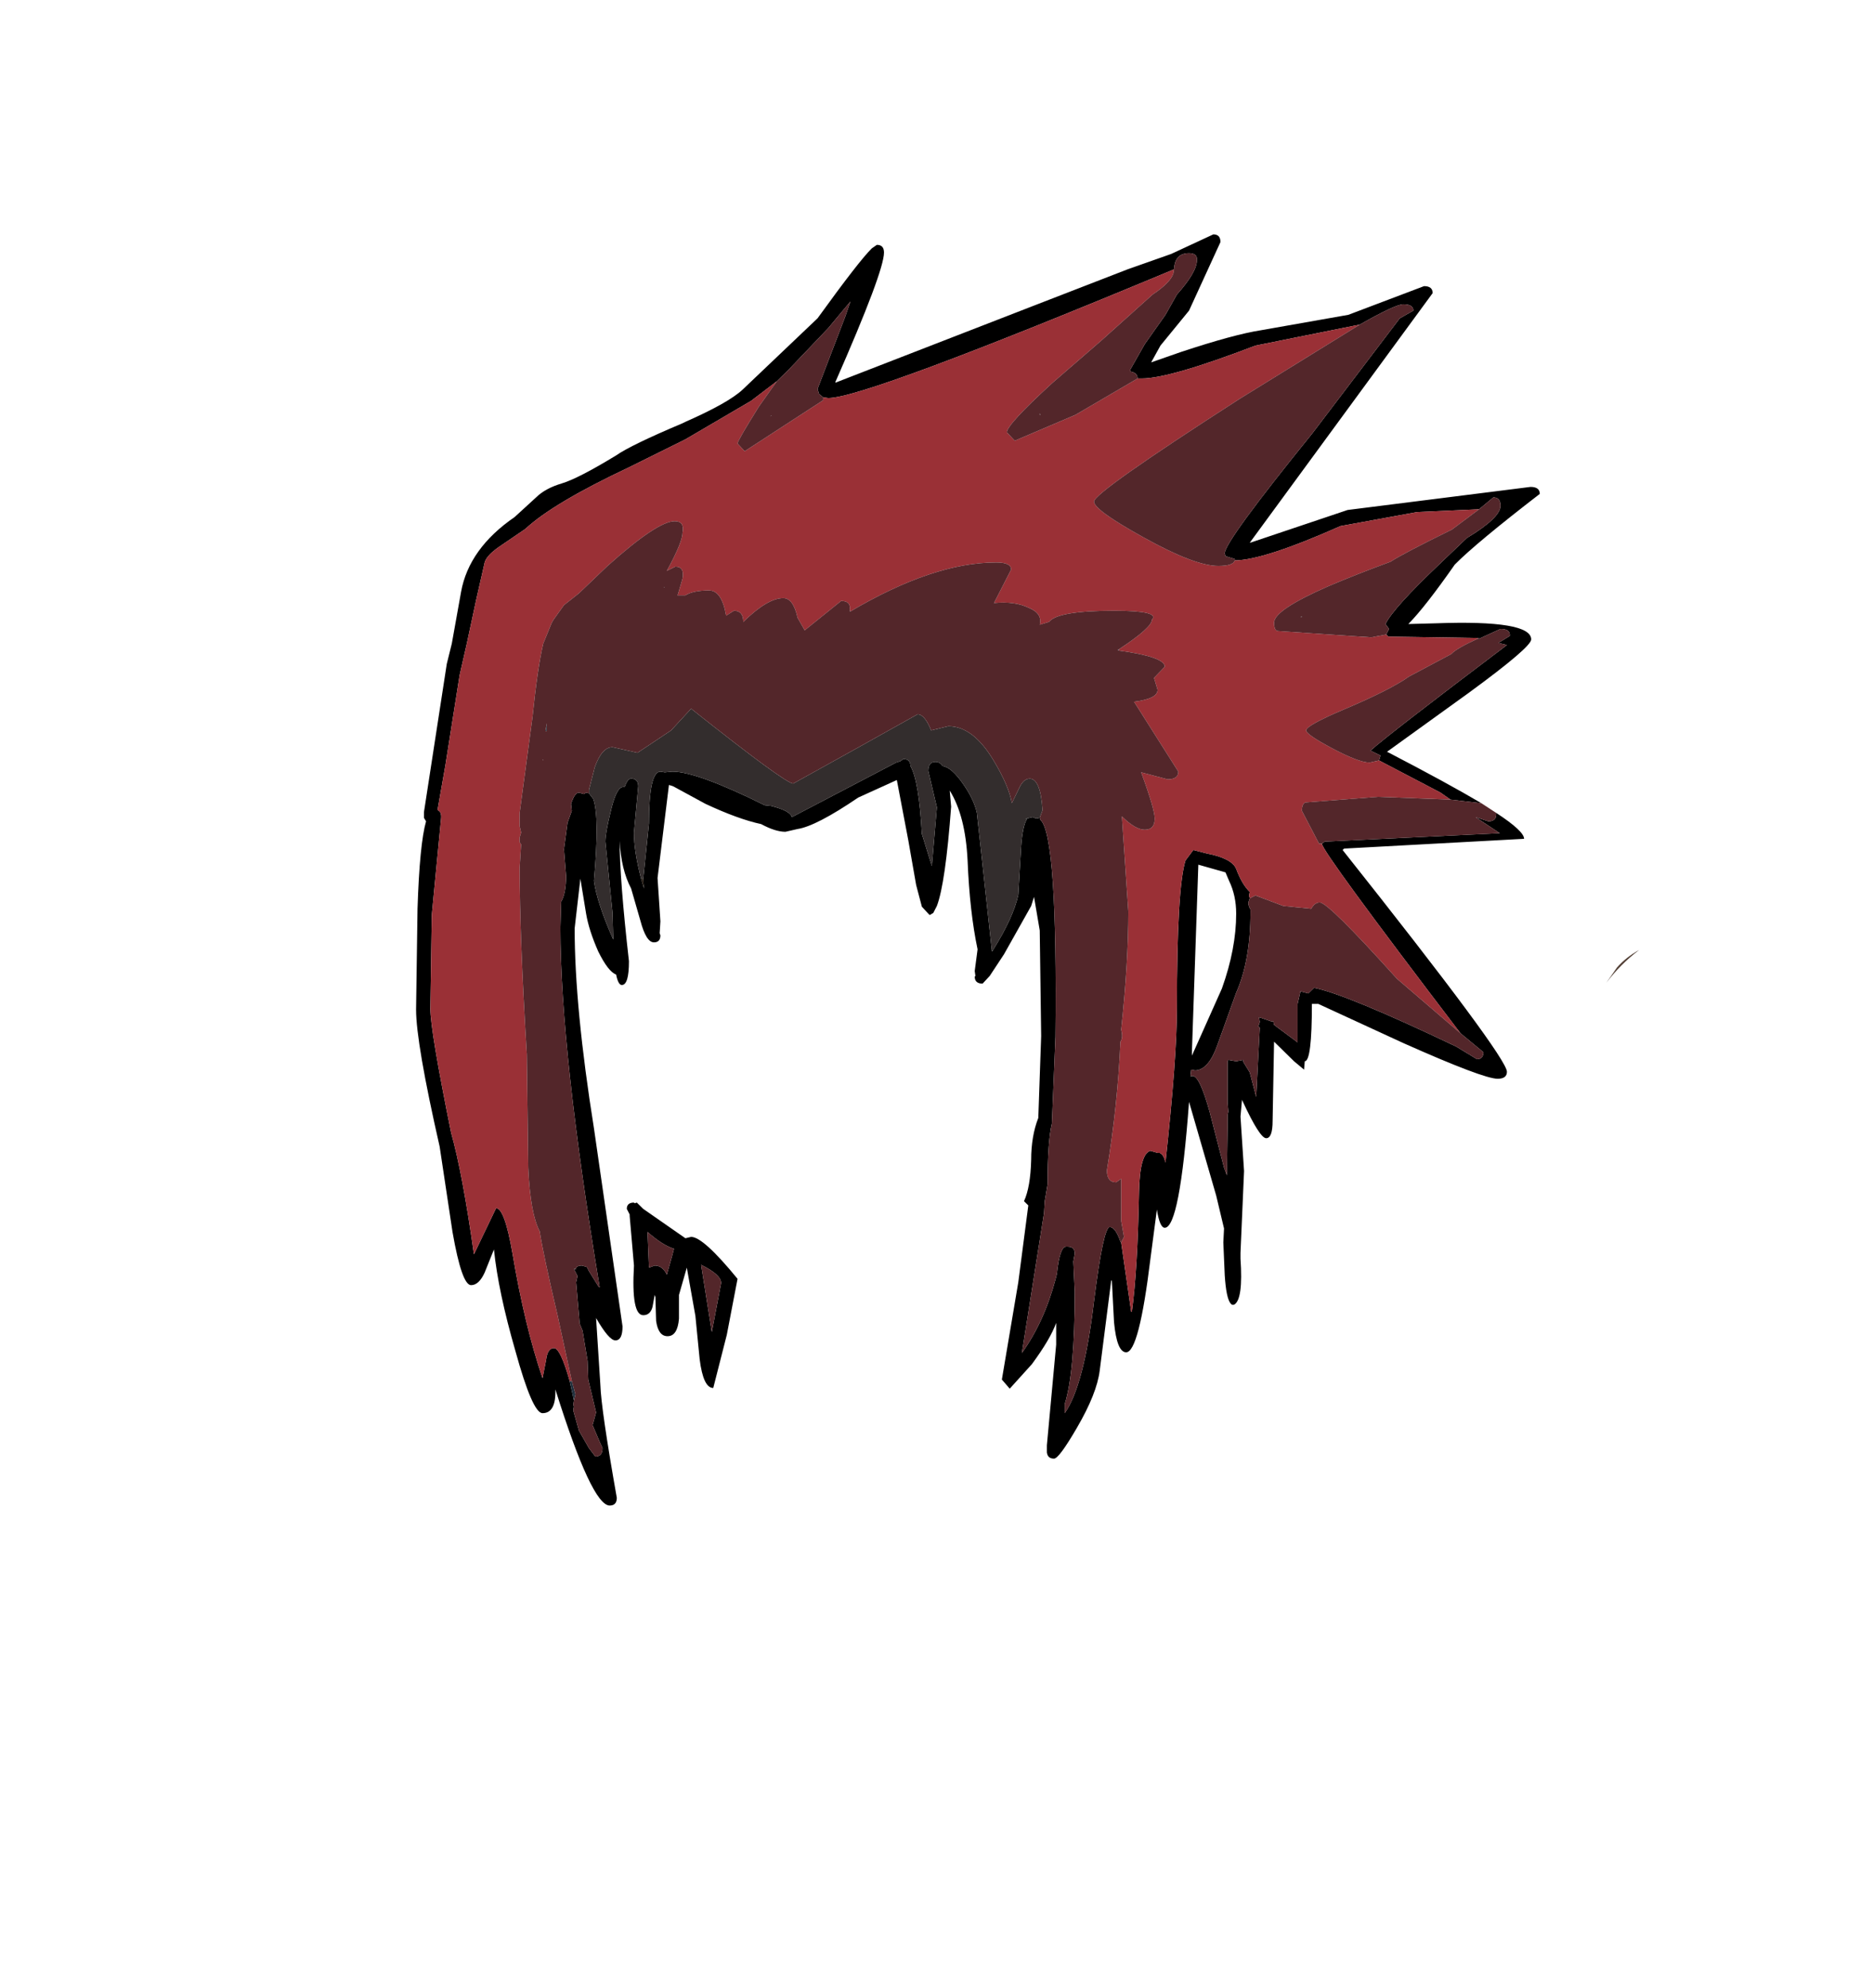 <?xml version="1.0" encoding="UTF-8"?>
<svg xmlns="http://www.w3.org/2000/svg" xmlns:xlink="http://www.w3.org/1999/xlink" width="197px" height="209px" viewBox="0 0 197 209" version="1.1">
<g id="surface1">
<path style=" stroke:none;fill-rule:evenodd;fill:rgb(0%,0%,0%);fill-opacity:1;" d="M 157.371 85.453 C 159.324 86.727 160.301 87.637 160.301 88.176 L 141.367 89.203 L 141.215 89.352 C 152.738 103.863 158.496 111.633 158.496 112.664 C 158.496 113.152 158.172 113.398 157.52 113.398 C 156.52 113.398 153.215 112.148 147.602 109.648 L 138.66 105.531 L 137.984 105.531 C 137.984 109.551 137.734 111.559 137.234 111.559 L 137.16 112.441 L 136.105 111.559 L 134.004 109.5 L 133.852 117.812 C 133.852 119.035 133.629 119.648 133.176 119.648 C 132.727 119.648 131.898 118.352 130.695 115.75 L 130.621 115.605 L 130.621 115.75 L 130.473 117.371 L 130.848 123.105 L 130.473 131.711 L 130.473 132.297 C 130.672 135.191 130.445 136.809 129.797 137.152 L 129.57 137.152 L 129.418 137.004 C 129.117 136.613 128.918 135.633 128.816 134.062 L 128.668 130.605 L 128.742 129.137 L 127.918 125.68 L 125.062 115.824 C 124.41 124.648 123.559 129.062 122.508 129.062 C 122.156 129.062 121.879 128.426 121.68 127.148 L 121.004 132.297 C 120.203 138.867 119.352 142.152 118.449 142.152 C 117.797 142.152 117.371 141.098 117.172 138.988 L 116.945 134.652 L 116.871 134.578 L 116.871 134.652 L 115.668 144.062 C 115.469 145.684 114.668 147.691 113.266 150.094 C 112.012 152.25 111.211 153.332 110.859 153.332 C 110.41 153.332 110.16 153.109 110.109 152.668 L 110.109 151.934 L 111.086 141.344 L 111.086 139.062 C 110.684 140.191 109.832 141.637 108.531 143.402 L 106.203 145.977 L 105.375 145.02 L 107.102 134.797 L 108.156 126.711 L 107.703 126.27 C 108.156 125.289 108.406 123.84 108.457 121.93 C 108.457 120.262 108.707 118.793 109.207 117.516 L 109.508 108.914 L 109.359 97.809 L 108.758 94.277 L 108.457 95.234 L 105.602 100.309 L 104.098 102.59 L 103.348 103.398 C 102.797 103.398 102.52 103.152 102.52 102.66 L 102.594 102.59 L 102.52 102.074 L 102.82 99.793 C 102.27 97.195 101.918 94.082 101.77 90.453 C 101.617 87.316 100.992 84.863 99.891 83.102 L 100.039 84.793 C 99.641 90.184 99.137 93.664 98.539 95.234 L 98.16 95.969 L 97.785 96.191 L 97.637 96.043 L 96.961 95.309 L 96.359 93.027 L 95.531 88.32 L 94.328 81.996 L 90.273 83.836 C 87.316 85.844 85.188 86.949 83.887 87.145 L 82.609 87.438 C 81.906 87.438 81.055 87.168 80.055 86.629 C 78.449 86.285 76.496 85.574 74.191 84.496 L 70.812 82.66 L 70.359 82.512 L 69.16 92.293 L 69.461 96.852 L 69.383 98.102 L 69.461 98.324 C 69.461 98.812 69.234 99.059 68.781 99.059 C 68.23 99.059 67.758 98.297 67.355 96.777 L 66.379 93.395 C 65.676 92.07 65.277 90.406 65.176 88.395 C 65.176 91.09 65.5 95.309 66.152 101.043 C 66.152 102.711 65.902 103.543 65.402 103.543 C 65.152 103.543 64.949 103.176 64.801 102.441 C 64.25 102.246 63.625 101.438 62.922 100.016 C 62.27 98.543 61.844 97.219 61.645 96.043 L 61.043 92.367 L 60.441 97.586 C 60.441 103.129 61.117 110.137 62.473 118.621 L 65.477 139.43 C 65.477 140.41 65.227 140.902 64.727 140.902 C 64.273 140.902 63.598 140.117 62.695 138.551 L 63.148 145.609 C 63.199 147.277 63.773 151.223 64.875 157.449 C 64.875 157.988 64.625 158.258 64.125 158.258 C 62.871 158.258 60.969 154.188 58.414 146.051 C 58.465 147.719 58.012 148.551 57.062 148.551 C 56.359 148.551 55.41 146.367 54.207 142.004 C 53.004 137.84 52.254 134.285 51.953 131.344 L 50.977 133.77 C 50.574 134.652 50.098 135.094 49.547 135.094 C 48.895 135.094 48.246 133.23 47.594 129.504 L 46.242 120.531 C 44.59 113.277 43.762 108.473 43.762 106.117 L 43.914 95.527 C 44.062 90.969 44.363 87.906 44.812 86.336 L 44.59 85.969 L 44.59 85.379 L 46.992 69.789 L 47.52 67.656 L 48.496 62.215 C 49.047 59.176 50.926 56.551 54.133 54.348 L 56.387 52.285 C 57.035 51.648 57.938 51.16 59.09 50.816 C 60.242 50.473 62.145 49.492 64.801 47.875 C 65.852 47.141 68.184 46.012 71.789 44.492 L 72.09 44.344 C 75.094 43.02 77.098 41.895 78.102 40.961 L 85.988 33.461 C 88.895 29.441 90.797 26.988 91.699 26.105 L 92.227 25.738 C 92.727 25.738 92.977 26.008 92.977 26.547 C 92.977 27.871 91.273 32.406 87.867 40.152 L 87.867 40.227 L 108.531 32.211 L 118.598 28.312 L 123.184 26.695 L 127.617 24.637 C 128.117 24.637 128.367 24.906 128.367 25.445 L 125.062 32.652 L 122.055 36.328 L 121.078 38.094 L 124.234 36.992 C 127.941 35.766 130.746 35.004 132.648 34.711 L 141.816 33.094 L 149.781 30.078 C 150.383 30.078 150.684 30.324 150.684 30.812 L 131.598 56.848 L 131.449 57.066 L 131.672 56.992 L 141.742 53.609 L 160.977 51.184 C 161.629 51.184 161.953 51.43 161.953 51.918 C 157.496 55.352 154.516 57.828 153.012 59.348 C 150.957 62.289 149.332 64.371 148.129 65.598 L 150.984 65.523 C 157.695 65.277 161.051 65.844 161.051 67.215 C 161.051 67.754 158.875 69.617 154.516 72.805 L 145.949 78.98 L 145.875 79.055 L 145.949 79.055 C 150.105 81.211 153.387 83 155.793 84.422 L 155.719 84.422 L 152.562 84.055 L 151.512 83.32 L 145.047 79.938 L 145.199 79.422 L 144.145 78.906 C 145.398 77.781 150.184 74.078 158.496 67.805 L 157.598 67.582 L 158.797 66.848 C 158.848 66.355 158.523 66.113 157.82 66.113 L 155.566 67.141 L 155.492 67.066 L 155.418 67.066 L 146.023 66.922 L 145.801 66.699 L 146.102 66.113 L 145.723 65.598 C 146.273 64.469 148.18 62.363 151.434 59.273 L 154.289 56.551 C 156.645 55.129 157.82 54.004 157.82 53.168 C 157.82 52.582 157.57 52.285 157.07 52.285 L 155.566 53.535 L 149.031 53.832 L 140.992 55.301 C 135.582 57.703 131.875 58.906 129.871 58.906 L 129.871 58.758 L 128.895 58.465 L 128.816 58.172 C 128.816 57.336 131.898 53.121 138.059 45.52 L 147.227 33.461 L 148.656 32.652 C 148.656 32.211 148.305 31.988 147.602 31.988 C 147.051 31.988 145.523 32.699 143.02 34.121 L 132.051 36.328 C 126.039 38.633 122.055 39.785 120.102 39.785 L 119.652 39.785 C 119.652 39.395 119.402 39.148 118.898 39.051 L 118.898 38.828 L 120.402 36.18 L 122.582 33.094 L 123.785 30.961 C 125.188 29.391 125.887 28.191 125.887 27.355 C 125.938 26.867 125.664 26.621 125.062 26.621 C 124.059 26.621 123.535 27.184 123.484 28.312 C 101.844 37.332 89.723 41.844 87.117 41.844 L 86.59 41.77 L 86.141 41.402 L 85.988 40.887 L 88.918 33.238 L 89.445 31.695 L 87.117 34.488 L 82.91 38.902 L 81.707 40.078 L 79 42.137 L 72.09 46.184 L 66.152 49.125 C 60.844 51.625 57.211 53.781 55.258 55.598 L 52.777 57.289 C 51.727 57.973 51.125 58.586 50.977 59.125 L 50.074 63.098 L 49.098 67.656 L 48.344 70.965 L 46.844 80.453 L 46.016 85.16 C 46.316 85.258 46.441 85.551 46.391 86.043 L 45.414 96.191 L 45.266 106.043 C 45.266 107.562 45.992 111.902 47.445 119.062 C 48.246 121.906 49.047 126.168 49.848 131.855 L 52.176 127.004 C 52.777 127.004 53.355 128.598 53.906 131.785 C 54.758 136.832 55.809 141.195 57.062 144.875 L 57.438 142.961 C 57.539 142.129 57.812 141.711 58.262 141.711 C 58.715 141.711 59.266 142.863 59.918 145.168 L 60.367 147.227 L 60.293 147.742 L 60.367 147.816 L 60.293 148.258 L 60.895 150.391 L 61.945 152.227 L 62.621 153.109 C 63.121 153.109 63.371 152.816 63.371 152.227 L 63.074 151.566 L 62.32 149.801 L 62.473 149.285 L 62.695 148.477 L 61.871 145.02 L 61.797 143.035 L 61.27 139.871 L 60.969 139.137 L 60.594 134.797 L 60.742 134.137 L 60.367 133.402 L 60.441 133.328 L 60.52 133.477 C 60.566 133.18 60.793 133.035 61.195 133.035 L 61.719 133.18 L 61.945 133.621 L 62.996 135.312 L 63.074 135.312 C 60.316 118.742 58.941 106.141 58.941 97.516 L 59.016 94.793 C 59.367 94.203 59.539 93.297 59.539 92.07 L 59.316 89.277 L 59.691 86.484 L 60.141 85.234 L 60.066 84.57 L 60.066 84.496 C 60.316 83.711 60.594 83.32 60.895 83.32 L 61.418 83.469 L 61.645 83.32 L 61.945 83.395 L 62.395 83.98 C 62.848 85.207 62.871 88.074 62.473 92.586 C 62.672 94.105 63.348 96.164 64.5 98.766 L 64.426 95.969 L 63.672 88.469 C 63.672 87.879 63.848 86.875 64.199 85.453 C 64.602 83.641 65.051 82.73 65.551 82.73 L 65.703 82.73 C 65.902 82.145 66.129 81.852 66.379 81.852 C 66.879 81.852 67.129 82.121 67.129 82.66 L 66.68 87.512 C 66.68 88.836 66.93 90.453 67.43 92.367 L 67.73 93.395 L 67.656 92.367 L 68.258 86.555 C 68.258 82.93 68.656 81.113 69.461 81.113 L 69.91 81.188 L 70.738 81.113 C 72.441 81.113 75.672 82.289 80.43 84.645 L 81.105 84.719 C 82.457 85.062 83.184 85.453 83.285 85.895 L 94.254 80.16 L 94.707 80.012 L 95.008 79.789 C 95.508 79.789 95.758 80.035 95.758 80.527 C 96.359 81.555 96.758 83.934 96.961 87.66 L 98.012 91.043 L 98.539 84.863 L 97.637 81.039 C 97.637 80.402 97.887 80.086 98.387 80.086 C 98.688 80.086 98.938 80.23 99.137 80.527 C 99.789 80.625 100.516 81.262 101.316 82.438 C 102.07 83.516 102.547 84.523 102.746 85.453 L 103.27 90.234 L 104.324 99.941 L 104.324 100.016 L 104.398 99.941 C 105.852 97.637 106.754 95.676 107.102 94.059 L 107.402 88.984 C 107.504 87.562 107.703 86.605 108.004 86.113 L 108.004 86.043 L 108.605 85.895 L 108.98 86.043 L 109.359 85.969 L 109.434 86.188 C 110.637 87.266 111.16 94.867 111.012 108.984 L 110.637 118.105 C 110.336 119.332 110.184 121.465 110.184 124.504 L 109.883 126.27 L 109.809 127.52 L 107.48 142.227 C 109.031 140.07 110.211 137.496 111.012 134.504 L 111.16 133.914 C 111.359 132.004 111.688 131.047 112.137 131.047 L 112.289 131.047 C 112.789 131.047 113.039 131.293 113.039 131.785 L 112.891 132.594 L 113.039 135.828 C 113.039 141.465 112.688 145.387 111.988 147.594 L 111.988 148.551 C 113.34 146.637 114.367 142.715 115.066 136.785 C 115.719 131.586 116.27 128.988 116.723 128.988 C 117.121 128.988 117.496 129.504 117.848 130.531 L 117.922 130.605 L 118.977 137.887 L 119.051 137.887 C 119.449 134.945 119.703 130.754 119.801 125.312 C 119.852 122.617 120.254 121.168 121.004 120.973 L 121.754 121.195 L 121.98 121.195 C 122.281 121.34 122.48 121.684 122.582 122.223 C 123.383 114.867 123.785 109.453 123.785 105.973 C 123.785 97.539 124.086 92.367 124.688 90.453 L 125.512 89.352 L 126.941 89.719 C 128.691 90.062 129.719 90.602 130.02 91.336 C 130.422 92.414 130.898 93.223 131.449 93.762 L 131.371 94.133 L 131.449 94.426 L 131.297 94.867 C 131.297 95.113 131.371 95.355 131.523 95.602 L 131.523 95.895 C 131.523 99.277 131.023 102.098 130.02 104.352 L 128.066 109.793 C 127.465 111.512 126.715 112.418 125.812 112.516 L 125.664 112.516 L 125.285 112.441 L 125.211 113.105 L 125.211 113.176 L 125.438 113.105 C 125.938 113.105 126.539 114.379 127.242 116.93 L 128.742 122.738 L 129.043 123.547 L 129.117 118.398 L 129.117 117.223 L 129.195 116.855 L 129.117 115.898 L 129.117 111.559 L 129.195 111.414 L 130.02 111.559 L 130.773 111.414 L 130.773 111.633 L 131.449 112.738 L 132.125 115.309 L 132.5 108.031 L 132.352 107.883 L 132.5 107.441 L 132.426 106.926 L 133.703 107.367 L 133.926 107.367 L 134.004 107.734 L 136.48 109.574 L 136.48 105.531 L 136.781 104.207 L 137.609 104.426 L 138.211 103.84 C 140.465 104.281 145.449 106.34 153.164 110.016 L 155.344 111.34 C 155.793 111.34 156.02 111.094 156.02 110.605 L 153.613 108.617 C 143.895 95.871 139.035 89.227 139.035 88.688 L 139.336 88.469 L 157.746 87.586 L 155.191 85.895 L 156.543 86.336 C 157.094 86.336 157.371 86.09 157.371 85.602 L 157.371 85.453 M 129.27 92.586 L 128.895 91.703 L 126.039 90.895 L 125.363 110.605 L 125.363 110.973 L 128.52 103.91 C 129.52 101.117 130.02 98.496 130.02 96.043 C 130.02 94.77 129.77 93.617 129.27 92.586 M 66.227 127.664 L 65.926 127.078 C 65.926 126.637 66.18 126.414 66.68 126.414 L 66.754 126.488 L 66.98 126.414 L 67.656 127.078 L 72.09 130.164 L 72.691 130.02 C 73.543 130.02 75.168 131.488 77.574 134.43 L 76.445 140.312 L 75.02 145.902 C 74.316 145.902 73.844 144.898 73.59 142.887 L 73.141 138.328 L 72.238 133.254 L 71.414 136.121 L 71.414 138.621 C 71.312 139.848 70.91 140.461 70.211 140.461 C 69.559 140.461 69.16 139.922 69.008 138.844 L 68.934 136.344 L 68.859 136.121 L 68.633 137.371 C 68.48 137.961 68.156 138.254 67.656 138.254 C 66.805 138.254 66.48 136.516 66.68 133.035 L 66.227 127.812 L 66.227 127.664 M 68.859 133.035 C 69.41 133.035 69.836 133.352 70.137 133.988 L 70.738 131.855 L 70.887 131.27 C 70.086 131.023 69.16 130.434 68.105 129.504 L 68.258 133.18 L 68.258 133.254 L 68.859 133.035 M 75.848 134.871 C 75.848 134.285 75.145 133.645 73.742 132.961 L 74.867 140.02 L 75.848 134.871 "/>
<path style=" stroke:none;fill-rule:evenodd;fill:rgb(12.549%,18.824%,23.922%);fill-opacity:1;" d="M 117.922 130.605 L 117.848 130.531 L 117.922 130.605 M 60.367 147.227 L 59.918 145.168 L 60.141 145.168 L 60.52 146.566 L 60.367 147.227 M 155.418 67.066 L 155.492 67.066 L 155.566 67.141 L 155.418 67.141 L 155.492 67.141 L 155.418 67.066 M 117.699 68.246 L 117.699 68.391 L 117.547 68.32 L 117.699 68.246 M 109.434 43.609 L 109.359 43.609 L 109.359 43.461 L 109.434 43.609 M 104.324 60.672 L 104.324 60.816 L 104.324 60.672 M 89.371 64.125 L 89.445 64.273 L 89.371 64.273 L 89.371 64.125 M 136.934 64.863 L 136.781 64.863 L 136.934 64.789 L 136.934 64.863 M 69.609 56.992 L 69.609 56.918 L 69.609 56.992 M 81.18 43.684 L 81.031 43.758 L 81.105 43.684 L 81.18 43.684 M 69.91 61.699 L 69.836 61.773 L 69.836 61.699 L 69.91 61.699 M 62.172 63.98 L 62.172 63.906 L 62.172 63.98 M 57.512 76.848 L 57.363 76.848 L 57.512 76.039 L 57.512 76.848 M 57.137 79.863 L 57.137 79.938 L 57.062 79.863 L 57.137 79.863 "/>
<path style=" stroke:none;fill-rule:evenodd;fill:rgb(31.765%,24.314%,20.392%);fill-opacity:1;" d="M 172.398 99.867 C 171.098 100.848 169.945 102 168.941 103.324 L 170.07 101.707 C 170.719 100.969 171.496 100.355 172.398 99.867 "/>
<path style=" stroke:none;fill-rule:evenodd;fill:rgb(20%,17.647%,17.647%);fill-opacity:1;" d="M 109.359 85.969 L 108.98 86.043 L 108.605 85.895 L 108.004 86.043 L 107.855 86.043 L 108.004 86.113 C 107.703 86.605 107.504 87.562 107.402 88.984 L 107.102 94.059 C 106.754 95.676 105.852 97.637 104.398 99.941 L 104.324 99.941 L 103.27 90.234 L 102.746 85.453 C 102.547 84.523 102.07 83.516 101.316 82.438 C 100.516 81.262 99.789 80.625 99.137 80.527 C 98.938 80.23 98.688 80.086 98.387 80.086 C 97.887 80.086 97.637 80.402 97.637 81.039 L 98.539 84.863 L 98.012 91.043 L 96.961 87.66 C 96.758 83.934 96.359 81.555 95.758 80.527 C 95.758 80.035 95.508 79.789 95.008 79.789 L 94.707 80.012 L 94.254 80.16 L 83.285 85.895 C 83.184 85.453 82.457 85.062 81.105 84.719 L 80.43 84.645 C 75.672 82.289 72.441 81.113 70.738 81.113 L 69.91 81.188 L 69.461 81.113 C 68.656 81.113 68.258 82.93 68.258 86.555 L 67.656 92.367 L 67.43 92.367 C 66.93 90.453 66.68 88.836 66.68 87.512 L 67.129 82.66 C 67.129 82.121 66.879 81.852 66.379 81.852 C 66.129 81.852 65.902 82.145 65.703 82.73 L 65.551 82.73 C 65.051 82.73 64.602 83.641 64.199 85.453 C 63.848 86.875 63.672 87.879 63.672 88.469 L 64.426 95.969 L 64.5 98.766 C 63.348 96.164 62.672 94.105 62.473 92.586 C 62.871 88.074 62.848 85.207 62.395 83.98 L 61.945 83.395 L 61.945 83.027 L 62.547 80.672 C 63.047 79.25 63.672 78.539 64.426 78.539 L 67.055 79.129 L 70.586 76.777 L 72.691 74.496 C 79.301 79.742 82.883 82.363 83.434 82.363 L 90.195 78.613 L 96.508 75.086 C 97.008 75.086 97.484 75.648 97.938 76.777 L 99.738 76.336 C 101.492 76.336 103.098 77.559 104.547 80.012 C 105.602 81.777 106.227 83.246 106.426 84.422 L 107.18 82.879 C 107.48 82.191 107.855 81.852 108.305 81.852 C 109.059 81.852 109.508 82.953 109.656 85.16 L 109.359 85.969 "/>
<path style=" stroke:none;fill-rule:evenodd;fill:rgb(7.059%,7.843%,6.667%);fill-opacity:1;" d="M 125.438 113.105 L 125.211 113.176 L 125.211 113.105 L 125.438 113.105 M 108.004 86.043 L 108.004 86.113 L 107.855 86.043 L 108.004 86.043 M 117.848 130.531 L 117.922 130.605 L 117.848 130.531 "/>
<path style=" stroke:none;fill-rule:evenodd;fill:rgb(11.765%,7.843%,4.314%);fill-opacity:1;" d="M 67.656 92.367 L 67.73 93.395 L 67.43 92.367 L 67.656 92.367 "/>
<path style=" stroke:none;fill-rule:evenodd;fill:rgb(60.392%,18.824%,21.176%);fill-opacity:1;" d="M 139.035 88.688 C 139.035 89.227 143.895 95.871 153.613 108.617 L 146.926 102.883 C 142.117 97.539 139.414 94.867 138.812 94.867 C 138.461 94.867 138.16 95.086 137.91 95.527 L 134.98 95.234 L 132.051 94.133 L 131.449 94.426 L 131.371 94.133 L 131.449 93.762 C 130.898 93.223 130.422 92.414 130.02 91.336 C 129.719 90.602 128.691 90.062 126.941 89.719 L 125.512 89.352 L 124.688 90.453 C 124.086 92.367 123.785 97.539 123.785 105.973 C 123.785 109.453 123.383 114.867 122.582 122.223 C 122.48 121.684 122.281 121.34 121.98 121.195 L 121.754 121.195 L 121.004 120.973 C 120.254 121.168 119.852 122.617 119.801 125.312 C 119.703 130.754 119.449 134.945 119.051 137.887 L 118.977 137.887 L 117.922 130.605 L 118.223 130.02 L 117.922 128.328 L 117.922 123.914 L 117.398 124.281 C 116.746 124.281 116.422 123.867 116.422 123.031 C 117.172 118.473 117.648 113.961 117.848 109.5 C 118.047 109.207 118.074 108.789 117.922 108.25 C 118.426 103.543 118.676 99.402 118.676 95.824 L 118 85.82 C 118.949 86.754 119.75 87.219 120.402 87.219 C 121.105 87.219 121.453 86.824 121.453 86.043 C 121.453 85.402 120.98 83.785 120.027 81.188 L 122.809 81.922 C 123.559 81.922 123.934 81.652 123.934 81.113 L 119.277 73.762 C 120.93 73.562 121.754 73.148 121.754 72.512 L 121.379 71.262 L 122.508 70.082 C 122.508 69.398 120.902 68.832 117.699 68.391 L 117.699 68.246 C 120.004 66.727 121.152 65.695 121.152 65.156 C 121.754 64.52 120.43 64.199 117.172 64.199 C 113.215 64.199 110.934 64.594 110.336 65.375 L 109.359 65.672 C 109.559 64.887 109.184 64.297 108.23 63.906 C 107.23 63.414 106 63.246 104.547 63.391 L 106.352 59.863 C 106.352 59.371 105.824 59.125 104.773 59.125 C 100.367 59.125 95.258 60.844 89.445 64.273 L 89.371 64.125 C 89.473 63.488 89.172 63.172 88.469 63.172 L 84.637 66.258 L 83.887 64.938 C 83.586 63.562 83.086 62.875 82.383 62.875 C 81.281 62.875 79.879 63.711 78.176 65.375 C 78.176 64.594 77.848 64.199 77.199 64.199 L 76.371 64.715 C 76.07 62.949 75.469 62.066 74.57 62.066 C 73.465 62.066 72.641 62.238 72.09 62.582 L 71.262 62.582 L 71.336 62.363 L 71.789 60.816 C 71.938 59.984 71.688 59.566 71.035 59.566 L 70.137 60.008 C 71.238 58 71.789 56.648 71.789 55.965 C 71.938 55.18 71.664 54.789 70.961 54.789 C 69.758 54.789 67.406 56.355 63.898 59.492 L 60.895 62.363 L 59.316 63.613 L 58.262 65.082 L 58.039 65.449 L 57.137 67.656 C 56.734 69.371 56.359 71.945 56.008 75.379 L 54.656 85.453 L 54.656 86.852 L 54.809 87.512 L 54.656 88.027 L 54.656 88.543 L 54.809 88.762 L 54.656 91.188 C 54.656 96.043 54.906 102.59 55.41 110.824 L 55.559 122.738 C 55.707 125.973 56.109 128.203 56.762 129.43 C 57.012 131.047 57.637 133.988 58.641 138.254 L 60.141 145.168 L 59.918 145.168 C 59.266 142.863 58.715 141.711 58.262 141.711 C 57.812 141.711 57.539 142.129 57.438 142.961 L 57.062 144.875 C 55.809 141.195 54.758 136.832 53.906 131.785 C 53.355 128.598 52.777 127.004 52.176 127.004 L 49.848 131.855 C 49.047 126.168 48.246 121.906 47.445 119.062 C 45.992 111.902 45.266 107.562 45.266 106.043 L 45.414 96.191 L 46.391 86.043 C 46.441 85.551 46.316 85.258 46.016 85.16 L 46.844 80.453 L 48.344 70.965 L 49.098 67.656 L 50.074 63.098 L 50.977 59.125 C 51.125 58.586 51.727 57.973 52.777 57.289 L 55.258 55.598 C 57.211 53.781 60.844 51.625 66.152 49.125 L 72.09 46.184 L 79 42.137 L 81.707 40.078 L 79.828 42.727 C 78.324 45.129 77.574 46.43 77.574 46.625 L 78.324 47.434 L 86.59 42.066 L 86.59 41.77 L 87.117 41.844 C 89.723 41.844 101.844 37.332 123.484 28.312 L 123.41 28.754 C 123.207 29.391 122.48 30.125 121.23 30.961 L 115.82 35.812 L 110.637 40.301 C 107.48 43.191 105.902 44.91 105.902 45.449 L 106.727 46.328 L 113.113 43.609 L 119.652 39.785 L 120.102 39.785 C 122.055 39.785 126.039 38.633 132.051 36.328 L 143.02 34.121 L 130.395 41.918 C 120.176 48.488 115.066 52.09 115.066 52.727 C 115.066 53.316 116.797 54.566 120.254 56.48 C 123.859 58.488 126.488 59.492 128.141 59.492 C 129.195 59.492 129.77 59.297 129.871 58.906 C 131.875 58.906 135.582 57.703 140.992 55.301 L 149.031 53.832 L 155.566 53.535 L 152.711 55.668 C 149.305 57.336 147.152 58.465 146.25 59.051 C 143.848 59.934 141.668 60.793 139.715 61.625 C 135.906 63.293 134.004 64.566 134.004 65.449 C 134.004 65.988 134.129 66.285 134.379 66.332 L 144.223 66.996 L 145.801 66.699 L 146.023 66.922 L 155.418 67.066 L 155.492 67.141 L 155.418 67.141 C 153.914 67.828 152.988 68.367 152.637 68.758 L 148.203 71.113 C 146.902 72.043 144.621 73.195 141.367 74.57 C 138.711 75.695 137.383 76.434 137.383 76.777 C 137.383 77.07 138.312 77.707 140.164 78.688 C 142.016 79.668 143.32 80.16 144.07 80.16 L 145.047 79.938 L 151.512 83.32 L 152.562 84.055 L 144.973 83.762 L 137.309 84.352 C 137.059 84.449 136.934 84.742 136.934 85.234 L 138.738 88.688 L 139.035 88.688 "/>
<path style=" stroke:none;fill-rule:evenodd;fill:rgb(32.549%,14.902%,16.471%);fill-opacity:1;" d="M 157.371 85.453 L 157.371 85.602 C 157.371 86.09 157.094 86.336 156.543 86.336 L 155.191 85.895 L 157.746 87.586 L 139.336 88.469 L 139.035 88.688 L 138.738 88.688 L 136.934 85.234 C 136.934 84.742 137.059 84.449 137.309 84.352 L 144.973 83.762 L 152.562 84.055 L 155.719 84.422 L 155.793 84.422 L 157.371 85.453 M 153.613 108.617 L 156.02 110.605 C 156.02 111.094 155.793 111.34 155.344 111.34 L 153.164 110.016 C 145.449 106.34 140.465 104.281 138.211 103.84 L 137.609 104.426 L 136.781 104.207 L 136.48 105.531 L 136.48 109.574 L 134.004 107.734 L 133.926 107.367 L 133.703 107.367 L 132.426 106.926 L 132.5 107.441 L 132.352 107.883 L 132.5 108.031 L 132.125 115.309 L 131.449 112.738 L 130.773 111.633 L 130.773 111.414 L 130.02 111.559 L 129.195 111.414 L 129.117 111.559 L 129.117 115.898 L 129.195 116.855 L 129.117 117.223 L 129.117 118.398 L 129.043 123.547 L 128.742 122.738 L 127.242 116.93 C 126.539 114.379 125.938 113.105 125.438 113.105 L 125.211 113.105 L 125.285 112.441 L 125.664 112.516 L 125.812 112.516 C 126.715 112.418 127.465 111.512 128.066 109.793 L 130.02 104.352 C 131.023 102.098 131.523 99.277 131.523 95.895 L 131.523 95.602 C 131.371 95.355 131.297 95.113 131.297 94.867 L 131.449 94.426 L 132.051 94.133 L 134.98 95.234 L 137.91 95.527 C 138.16 95.086 138.461 94.867 138.812 94.867 C 139.414 94.867 142.117 97.539 146.926 102.883 L 153.613 108.617 M 117.848 130.531 C 117.496 129.504 117.121 128.988 116.723 128.988 C 116.27 128.988 115.719 131.586 115.066 136.785 C 114.367 142.715 113.34 146.637 111.988 148.551 L 111.988 147.594 C 112.688 145.387 113.039 141.465 113.039 135.828 L 112.891 132.594 L 113.039 131.785 C 113.039 131.293 112.789 131.047 112.289 131.047 L 112.137 131.047 C 111.688 131.047 111.359 132.004 111.16 133.914 L 111.012 134.504 C 110.211 137.496 109.031 140.07 107.48 142.227 L 109.809 127.52 L 109.883 126.27 L 110.184 124.504 C 110.184 121.465 110.336 119.332 110.637 118.105 L 111.012 108.984 C 111.16 94.867 110.637 87.266 109.434 86.188 L 109.359 85.969 L 109.656 85.16 C 109.508 82.953 109.059 81.852 108.305 81.852 C 107.855 81.852 107.48 82.191 107.18 82.879 L 106.426 84.422 C 106.227 83.246 105.602 81.777 104.547 80.012 C 103.098 77.559 101.492 76.336 99.738 76.336 L 97.938 76.777 C 97.484 75.648 97.008 75.086 96.508 75.086 L 90.195 78.613 L 83.434 82.363 C 82.883 82.363 79.301 79.742 72.691 74.496 L 70.586 76.777 L 67.055 79.129 L 64.426 78.539 C 63.672 78.539 63.047 79.25 62.547 80.672 L 61.945 83.027 L 61.945 83.395 L 61.645 83.32 L 61.418 83.469 L 60.895 83.32 C 60.594 83.32 60.316 83.711 60.066 84.496 L 60.066 84.57 L 60.141 85.234 L 59.691 86.484 L 59.316 89.277 L 59.539 92.07 C 59.539 93.297 59.367 94.203 59.016 94.793 L 58.941 97.516 C 58.941 106.141 60.316 118.742 63.074 135.312 L 62.996 135.312 L 61.945 133.621 L 61.719 133.18 L 61.195 133.035 C 60.793 133.035 60.566 133.18 60.52 133.477 L 60.441 133.328 L 60.367 133.402 L 60.742 134.137 L 60.594 134.797 L 60.969 139.137 L 61.27 139.871 L 61.797 143.035 L 61.871 145.02 L 62.695 148.477 L 62.473 149.285 L 62.32 149.801 L 63.074 151.566 L 63.371 152.227 C 63.371 152.816 63.121 153.109 62.621 153.109 L 61.945 152.227 L 60.895 150.391 L 60.293 148.258 L 60.367 147.816 L 60.293 147.742 L 60.367 147.227 L 60.52 146.566 L 60.141 145.168 L 58.641 138.254 C 57.637 133.988 57.012 131.047 56.762 129.43 C 56.109 128.203 55.707 125.973 55.559 122.738 L 55.41 110.824 C 54.906 102.59 54.656 96.043 54.656 91.188 L 54.809 88.762 L 54.656 88.543 L 54.656 88.027 L 54.809 87.512 L 54.656 86.852 L 54.656 85.453 L 56.008 75.379 C 56.359 71.945 56.734 69.371 57.137 67.656 L 58.039 65.449 L 58.262 65.082 L 59.316 63.613 L 60.895 62.363 L 63.898 59.492 C 67.406 56.355 69.758 54.789 70.961 54.789 C 71.664 54.789 71.938 55.18 71.789 55.965 C 71.789 56.648 71.238 58 70.137 60.008 L 71.035 59.566 C 71.688 59.566 71.938 59.984 71.789 60.816 L 71.336 62.363 L 71.262 62.582 L 72.09 62.582 C 72.641 62.238 73.465 62.066 74.57 62.066 C 75.469 62.066 76.07 62.949 76.371 64.715 L 77.199 64.199 C 77.848 64.199 78.176 64.594 78.176 65.375 C 79.879 63.711 81.281 62.875 82.383 62.875 C 83.086 62.875 83.586 63.562 83.887 64.938 L 84.637 66.258 L 88.469 63.172 C 89.172 63.172 89.473 63.488 89.371 64.125 L 89.371 64.273 L 89.445 64.273 C 95.258 60.844 100.367 59.125 104.773 59.125 C 105.824 59.125 106.352 59.371 106.352 59.863 L 104.547 63.391 C 106 63.246 107.23 63.414 108.23 63.906 C 109.184 64.297 109.559 64.887 109.359 65.672 L 110.336 65.375 C 110.934 64.594 113.215 64.199 117.172 64.199 C 120.43 64.199 121.754 64.52 121.152 65.156 C 121.152 65.695 120.004 66.727 117.699 68.246 L 117.547 68.32 L 117.699 68.391 C 120.902 68.832 122.508 69.398 122.508 70.082 L 121.379 71.262 L 121.754 72.512 C 121.754 73.148 120.93 73.562 119.277 73.762 L 123.934 81.113 C 123.934 81.652 123.559 81.922 122.809 81.922 L 120.027 81.188 C 120.98 83.785 121.453 85.402 121.453 86.043 C 121.453 86.824 121.105 87.219 120.402 87.219 C 119.75 87.219 118.949 86.754 118 85.82 L 118.676 95.824 C 118.676 99.402 118.426 103.543 117.922 108.25 C 118.074 108.789 118.047 109.207 117.848 109.5 C 117.648 113.961 117.172 118.473 116.422 123.031 C 116.422 123.867 116.746 124.281 117.398 124.281 L 117.922 123.914 L 117.922 128.328 L 118.223 130.02 L 117.922 130.605 L 117.848 130.531 M 81.707 40.078 L 82.91 38.902 L 87.117 34.488 L 89.445 31.695 L 88.918 33.238 L 85.988 40.887 L 86.141 41.402 L 86.59 41.77 L 86.59 42.066 L 78.324 47.434 L 77.574 46.625 C 77.574 46.43 78.324 45.129 79.828 42.727 L 81.707 40.078 M 123.484 28.312 C 123.535 27.184 124.059 26.621 125.062 26.621 C 125.664 26.621 125.938 26.867 125.887 27.355 C 125.887 28.191 125.188 29.391 123.785 30.961 L 122.582 33.094 L 120.402 36.18 L 118.898 38.828 L 118.898 39.051 C 119.402 39.148 119.652 39.395 119.652 39.785 L 113.113 43.609 L 106.727 46.328 L 105.902 45.449 C 105.902 44.91 107.48 43.191 110.637 40.301 L 115.82 35.812 L 121.23 30.961 C 122.48 30.125 123.207 29.391 123.41 28.754 L 123.484 28.312 M 143.02 34.121 C 145.523 32.699 147.051 31.988 147.602 31.988 C 148.305 31.988 148.656 32.211 148.656 32.652 L 147.227 33.461 L 138.059 45.52 C 131.898 53.121 128.816 57.336 128.816 58.172 L 128.895 58.465 L 129.871 58.758 L 129.871 58.906 C 129.77 59.297 129.195 59.492 128.141 59.492 C 126.488 59.492 123.859 58.488 120.254 56.48 C 116.797 54.566 115.066 53.316 115.066 52.727 C 115.066 52.09 120.176 48.488 130.395 41.918 L 143.02 34.121 M 155.566 53.535 L 157.07 52.285 C 157.57 52.285 157.82 52.582 157.82 53.168 C 157.82 54.004 156.645 55.129 154.289 56.551 L 151.434 59.273 C 148.18 62.363 146.273 64.469 145.723 65.598 L 146.102 66.113 L 145.801 66.699 L 144.223 66.996 L 134.379 66.332 C 134.129 66.285 134.004 65.988 134.004 65.449 C 134.004 64.566 135.906 63.293 139.715 61.625 C 141.668 60.793 143.848 59.934 146.25 59.051 C 147.152 58.465 149.305 57.336 152.711 55.668 L 155.566 53.535 M 155.566 67.141 L 157.82 66.113 C 158.523 66.113 158.848 66.355 158.797 66.848 L 157.598 67.582 L 158.496 67.805 C 150.184 74.078 145.398 77.781 144.145 78.906 L 145.199 79.422 L 145.047 79.938 L 144.07 80.16 C 143.32 80.16 142.016 79.668 140.164 78.688 C 138.312 77.707 137.383 77.07 137.383 76.777 C 137.383 76.434 138.711 75.695 141.367 74.57 C 144.621 73.195 146.902 72.043 148.203 71.113 L 152.637 68.758 C 152.988 68.367 153.914 67.828 155.418 67.141 L 155.566 67.141 M 104.324 60.672 L 104.324 60.816 L 104.324 60.672 M 109.434 43.609 L 109.359 43.461 L 109.359 43.609 L 109.434 43.609 M 136.934 64.863 L 136.934 64.789 L 136.781 64.863 L 136.934 64.863 M 69.609 56.992 L 69.609 56.918 L 69.609 56.992 M 62.172 63.98 L 62.172 63.906 L 62.172 63.98 M 69.91 61.699 L 69.836 61.699 L 69.836 61.773 L 69.91 61.699 M 81.18 43.684 L 81.105 43.684 L 81.031 43.758 L 81.18 43.684 M 57.512 76.848 L 57.512 76.039 L 57.363 76.848 L 57.512 76.848 M 57.137 79.863 L 57.062 79.863 L 57.137 79.938 L 57.137 79.863 M 75.848 134.871 L 74.867 140.02 L 73.742 132.961 C 75.145 133.645 75.848 134.285 75.848 134.871 M 68.859 133.035 L 68.258 133.254 L 68.258 133.18 L 68.105 129.504 C 69.16 130.434 70.086 131.023 70.887 131.27 L 70.738 131.855 L 70.137 133.988 C 69.836 133.352 69.41 133.035 68.859 133.035 "/>
</g>
</svg>
